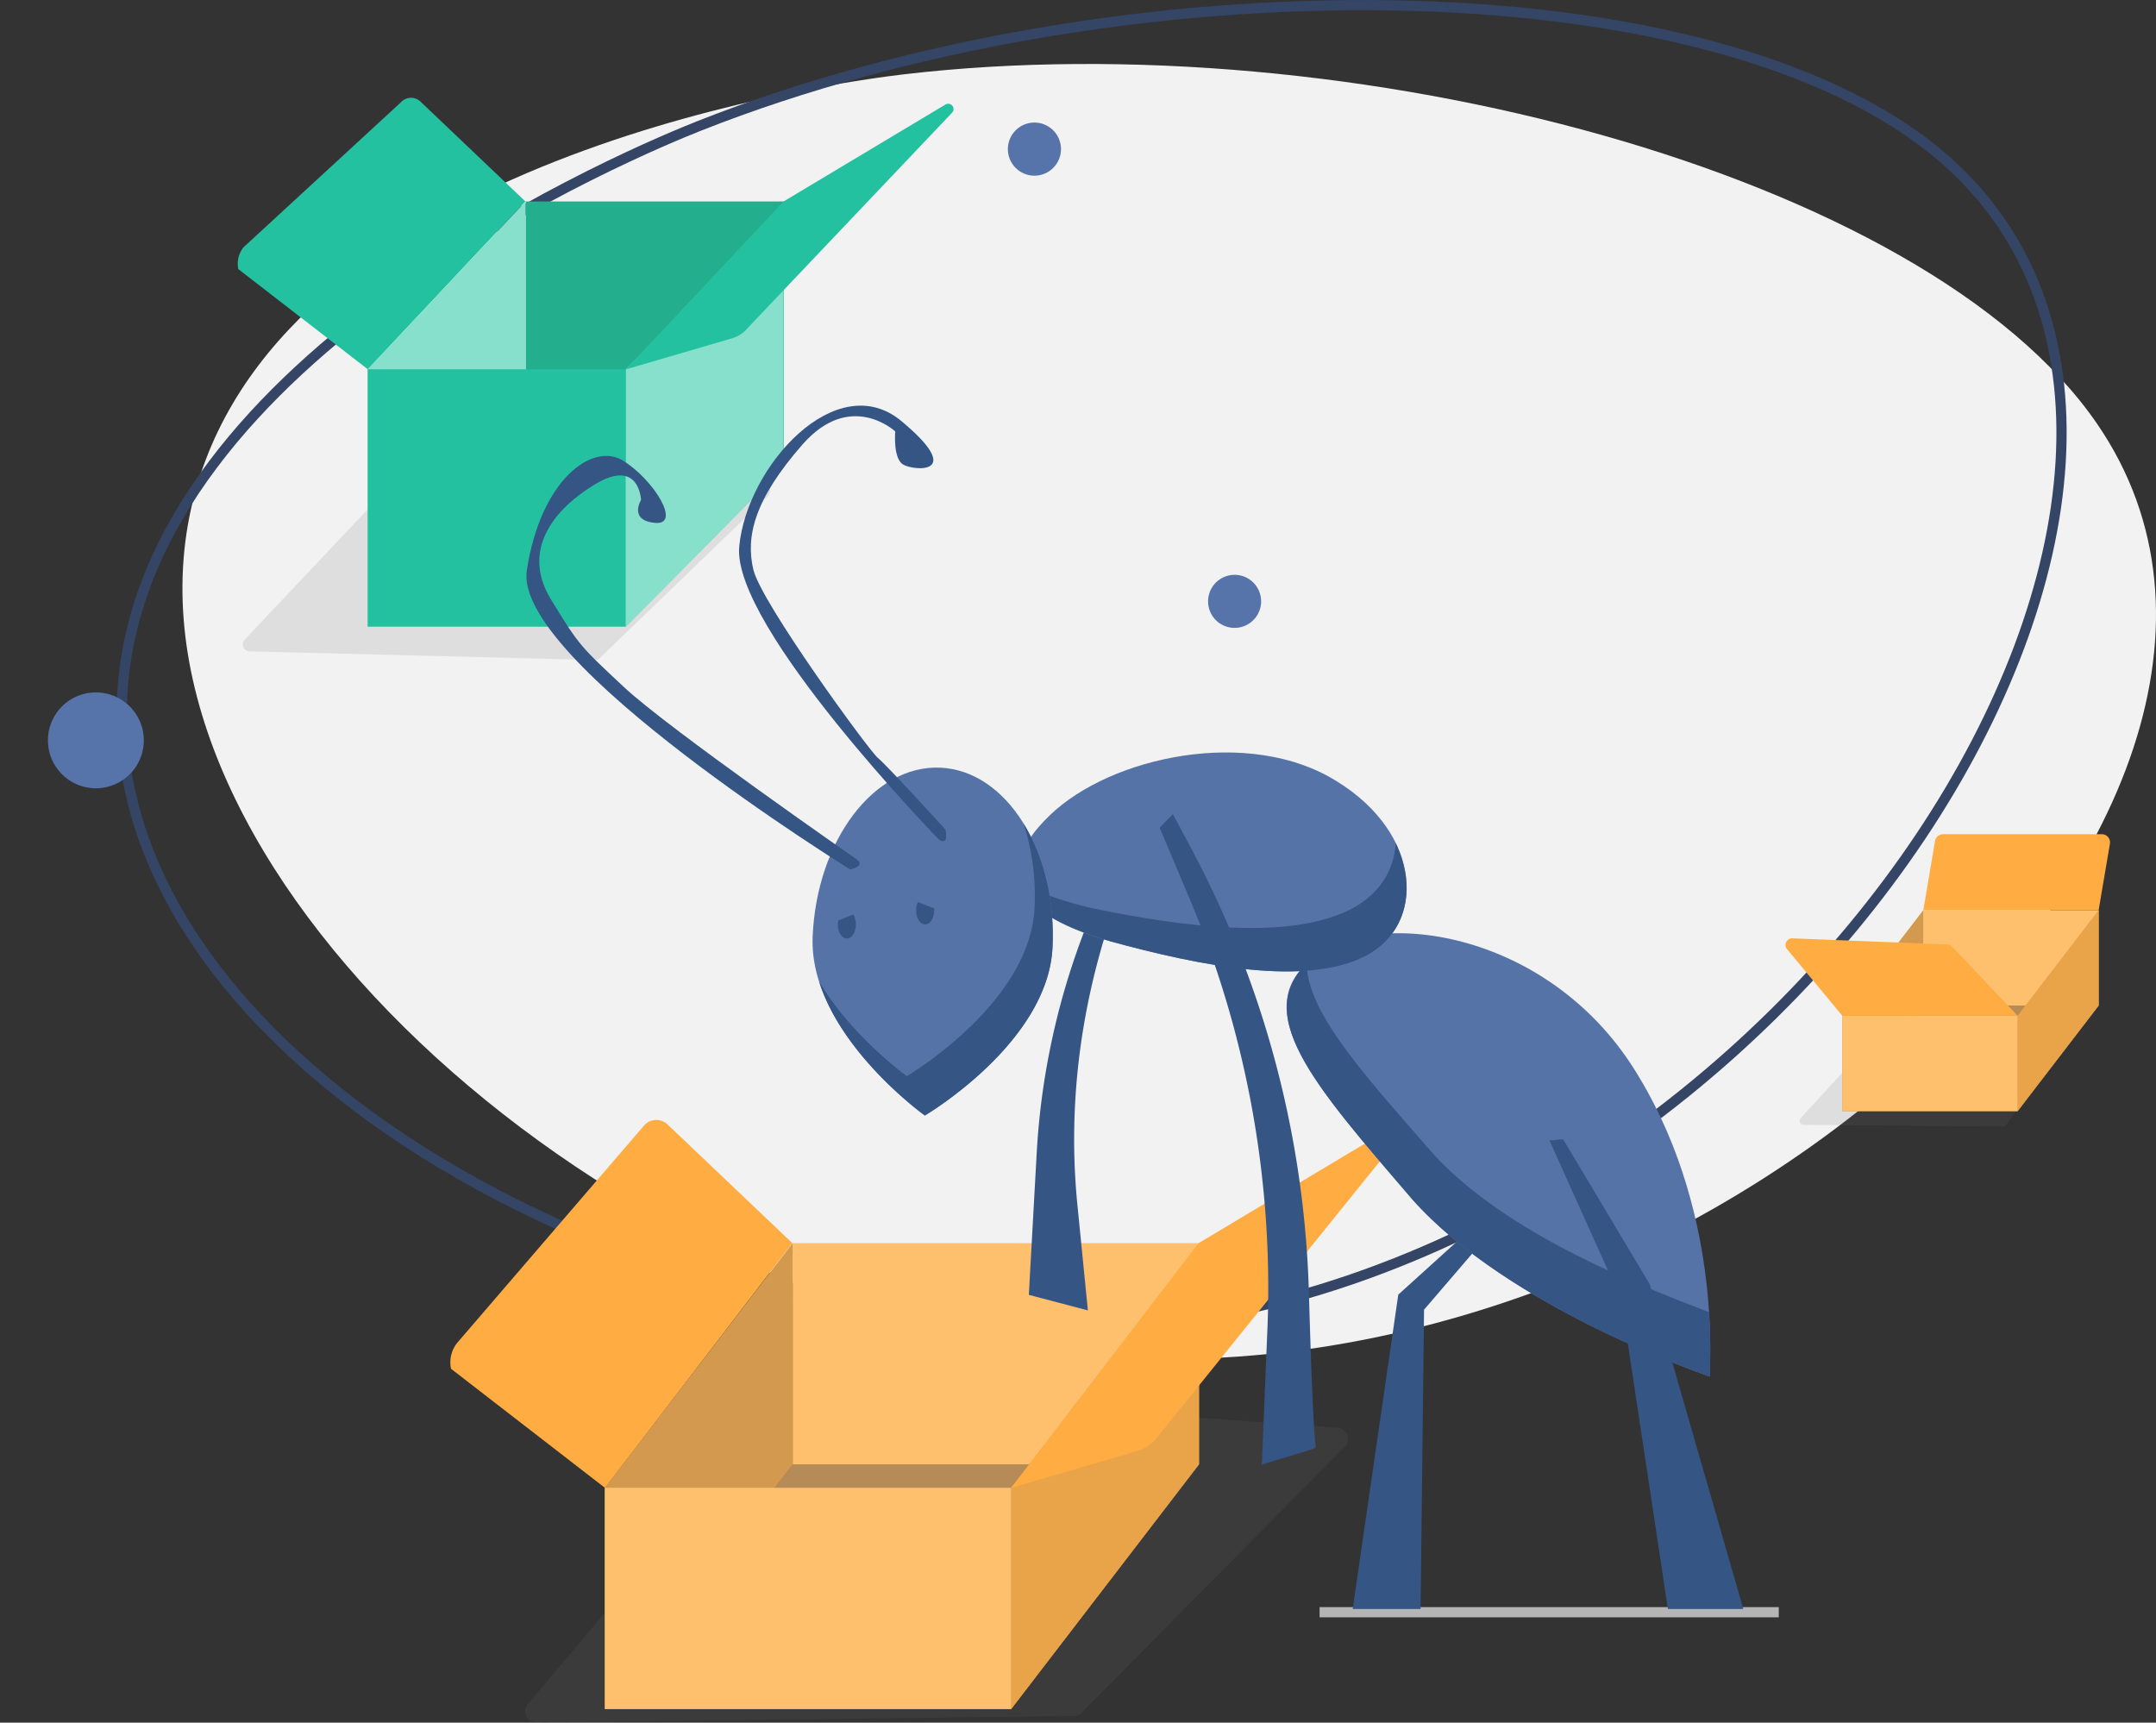<svg xmlns="http://www.w3.org/2000/svg" width="421.754" height="337.002" viewBox="0 0 421.754 337.002">
  <rect x="0" y="0" width="421.754" height="337.002" fill="#333333" stroke="none"/>
  <g id="Checked_in" data-name="Checked in" transform="translate(-225.553 -169.38)">
    <path id="Path_24026" data-name="Path 24026" d="M479.961,208.937c87.1-10.218,199.628,19.273,233.341,68.322,52.431,76.271-83.107,203.479-213.864,180.229C411.052,441.771,319.745,356.4,342.257,287.442,363,223.9,468.6,210.273,479.961,208.937" transform="translate(-77.552 -25.022)" fill="#f2f2f2"/>
    <path id="Path_24027" data-name="Path 24027" d="M414.158,193.978c81.562-32.226,197.885-32.623,243.061,6.127,70.254,60.254-28.085,218-160.421,229.093-89.464,7.5-199.627-51.555-195.574-123.99,3.732-66.734,102.285-107.022,112.934-111.229" transform="translate(-51.748)" fill="none" stroke="#344566" stroke-miterlimit="10" stroke-width="2"/>
    <path id="Path_24028" data-name="Path 24028" d="M658.708,1093.407l-105.266,1.3a2.218,2.218,0,0,1-1.3-3.782l51.473-60.827a2.071,2.071,0,0,1,1.617-.63l105.235,7.542a2.217,2.217,0,0,1,1.3,3.782l-51.442,51.993A2.068,2.068,0,0,1,658.708,1093.407Z" transform="translate(-223.21 -588.329)" fill="#6c6c6c" opacity="0.15"/>
    <path id="Path_24029" data-name="Path 24029" d="M680.452,1123.995H600.97l36.739-47.865h79.482Z" transform="translate(-257.098 -620.285)" fill="#ffad43"/>
    <path id="Path_24030" data-name="Path 24030" d="M680.452,1123.995H600.97l36.739-47.865h79.482Z" transform="translate(-257.098 -620.285)" fill="#6c6c6c" opacity="0.5"/>
    <rect id="Rectangle_17639" data-name="Rectangle 17639" width="79.482" height="43.273" transform="translate(380.612 412.569)" fill="#ffc06e"/>
    <path id="Path_24031" data-name="Path 24031" d="M571.972,886.456l-24.416-23.222a3.177,3.177,0,0,0-4.6.23l-36.531,42.485a6.1,6.1,0,0,0-1.22,5.087l30.124,23.3Z" transform="translate(-191.424 -473.887)" fill="#ffad43"/>
    <path id="Path_24032" data-name="Path 24032" d="M637.709,982.1,600.97,1029.96V986.688l36.739-47.868Z" transform="translate(-257.098 -526.251)" fill="#ffad43"/>
    <path id="Path_24033" data-name="Path 24033" d="M889.9,982.1,853.16,1029.96V986.688L889.9,938.82Z" transform="translate(-429.805 -526.251)" fill="#ffad43"/>
    <path id="Path_24034" data-name="Path 24034" d="M889.9,982.1,853.16,1029.96V986.688L889.9,938.82Z" transform="translate(-429.805 -526.251)" fill="#6c6c6c" opacity="0.15"/>
    <path id="Path_24035" data-name="Path 24035" d="M637.709,982.1,600.97,1029.96V986.688l36.739-47.868Z" transform="translate(-257.098 -526.251)" fill="#6c6c6c" opacity="0.3"/>
    <rect id="Rectangle_17640" data-name="Rectangle 17640" width="79.482" height="43.273" transform="translate(343.872 460.437)" fill="#ffc06e"/>
    <path id="Path_24036" data-name="Path 24036" d="M889.9,889.438l37.653-22.547a1.235,1.235,0,0,1,1.6,1.837l-47.527,58.9a7.432,7.432,0,0,1-3.687,2.461l-24.681,7.22Z" transform="translate(-429.874 -476.869)" fill="#ffad43"/>
    <path id="Path_24037" data-name="Path 24037" d="M1382.23,814.322l-39.015-.353a.788.788,0,0,1-.406-1.38l20.221-22.093a.794.794,0,0,1,.63-.183l30.887,5.222a.785.785,0,0,1,.4,1.377l-12.106,17.227A.794.794,0,0,1,1382.23,814.322Z" transform="translate(-764.943 -424.542)" fill="#6c6c6c" opacity="0.15"/>
    <path id="Path_24038" data-name="Path 24038" d="M1403.333,812.01H1369.04l15.85-20.65h34.293Z" transform="translate(-783.096 -425.265)" fill="#ffad43"/>
    <path id="Path_24039" data-name="Path 24039" d="M1403.333,812.01H1369.04l15.85-20.65h34.293Z" transform="translate(-783.096 -425.265)" fill="#6c6c6c" opacity="0.5"/>
    <rect id="Rectangle_17641" data-name="Rectangle 17641" width="34.29" height="18.671" transform="translate(601.793 347.424)" fill="#ffc06e"/>
    <path id="Path_24040" data-name="Path 24040" d="M1384.89,750.791l-15.85,20.65V752.77l15.85-20.65Z" transform="translate(-783.096 -384.696)" fill="#ffad43"/>
    <path id="Path_24041" data-name="Path 24041" d="M1493.7,750.791l-15.85,20.65V752.77l15.85-20.65Z" transform="translate(-857.613 -384.696)" fill="#ffad43"/>
    <path id="Path_24042" data-name="Path 24042" d="M1493.7,750.791l-15.85,20.65V752.77l15.85-20.65Z" transform="translate(-857.613 -384.696)" fill="#6c6c6c" opacity="0.15"/>
    <path id="Path_24043" data-name="Path 24043" d="M1384.89,750.791l-15.85,20.65V752.77l15.85-20.65Z" transform="translate(-783.096 -384.696)" fill="#6c6c6c" opacity="0.3"/>
    <rect id="Rectangle_17642" data-name="Rectangle 17642" width="34.29" height="18.671" transform="translate(585.944 368.074)" fill="#ffc06e"/>
    <path id="Path_24044" data-name="Path 24044" d="M1334.083,751.72l10.8,13.02h34.29l-12.812-13.533a1.292,1.292,0,0,0-.889-.4l-30.354-1.2a1.3,1.3,0,0,0-1.037,2.121Z" transform="translate(-758.953 -396.666)" fill="#ffad43"/>
    <path id="Path_24045" data-name="Path 24045" d="M1454.251,685H1423.2a1.6,1.6,0,0,0-1.576,1.333l-2.288,13.518h34.293l2.206-12.982a1.6,1.6,0,0,0-1.588-1.869Z" transform="translate(-817.544 -352.427)" fill="#ffad43"/>
    <line id="Line_3175" data-name="Line 3175" x1="89.823" transform="translate(483.69 484.774)" fill="none" stroke="#b5b5b5" stroke-miterlimit="10" stroke-width="2"/>
    <path id="Path_24046" data-name="Path 24046" d="M644.929,344.223l-30.9,31.2V325.061l30.9-32.831Z" transform="translate(-266.041 -83.445)" fill="#86e0cb"/>
    <path id="Path_24047" data-name="Path 24047" d="M644.929,344.482l-30.9,30.937V325.061l30.9-32.831Z" transform="translate(-266.041 -83.445)" fill="none"/>
    <path id="Path_24048" data-name="Path 24048" d="M445.048,491.533,377.5,489.843a1.352,1.352,0,0,1-.842-2.326l32.913-34.87a1.352,1.352,0,0,1,1.037-.375l67.54,4.841a1.352,1.352,0,0,1,.845,2.323l-32.913,31.722A1.358,1.358,0,0,1,445.048,491.533Z" transform="translate(-103.199 -193.045)" fill="#6c6c6c" opacity="0.15"/>
    <path id="Path_24049" data-name="Path 24049" d="M602.319,344.223l-50.509.744V292.23h50.509Z" transform="translate(-223.431 -83.445)" fill="#23af8d"/>
    <path id="Path_24050" data-name="Path 24050" d="M429.385,248.173l-20.536-19.54a2.676,2.676,0,0,0-3.87.2l-30.726,28.305a5.121,5.121,0,0,0-1.024,4.277l25.336,19.6Z" transform="translate(-101.057 -39.389)" fill="#24c1a1"/>
    <path id="Path_24051" data-name="Path 24051" d="M484.669,344.967l-30.9,30.452V325.061l30.9-32.831Z" transform="translate(-156.29 -83.445)" fill="#86e0cb"/>
    <path id="Path_24052" data-name="Path 24052" d="M484.669,344.967l-30.9,30.452V325.061l30.9-32.831Z" transform="translate(-156.29 -83.445)" fill="none"/>
    <rect id="Rectangle_17643" data-name="Rectangle 17643" width="50.509" height="50.361" transform="translate(297.48 241.616)" fill="#24c1a1"/>
    <path id="Path_24053" data-name="Path 24053" d="M234.928,586.587a9.379,9.379,0,1,1,0,.009" transform="translate(0 -272.379)" fill="#5673aa"/>
    <path id="Path_24054" data-name="Path 24054" d="M856.394,253.669a5.194,5.194,0,1,1,5.115-5.273,5.194,5.194,0,0,1-5.115,5.273" transform="translate(-428.409 -49.924)" fill="#5673aa"/>
    <path id="Path_24055" data-name="Path 24055" d="M983.228,533.619a5.188,5.188,0,1,1,2.35-3.207,5.194,5.194,0,0,1-2.35,3.207" transform="translate(-513.474 -242.16)" fill="#5673aa"/>
    <path id="Path_24056" data-name="Path 24056" d="M614.03,378.966l30.846-31.2V297.41l-30.846,31.2Z" transform="translate(-266.041 -86.993)" fill="#86e0cb"/>
    <path id="Path_24057" data-name="Path 24057" d="M676.608,231.744a1.04,1.04,0,0,1,1.343,1.544l-39.979,42.119a6.259,6.259,0,0,1-3.1,2.071l-20.757,6.073,30.823-32.844" transform="translate(-266.096 -41.923)" fill="#24c1a1"/>
    <path id="Path_24058" data-name="Path 24058" d="M875.681,761.982l-2.055-20.7c-2.184-22.018,1.324-44.568,10.3-66.2l3.281-7.911.255-5.79-6.417,12.8a143.233,143.233,0,0,0-15.336,56.289L864.13,758.94Z" transform="translate(-437.318 -336.251)" fill="#355585"/>
    <path id="Path_24059" data-name="Path 24059" d="M1187.2,908.67c-.079.085-.142.176-.227.262h-.05Z" transform="translate(-658.375 -505.603)" fill="#355585"/>
    <path id="Path_24060" data-name="Path 24060" d="M1078.421,987.555H1065.14l8.919-61.5,22.635-20.486c.413-.34,1.948.315,2.521,0L1079.1,929Z" transform="translate(-574.976 -503.411)" fill="#355585"/>
    <path id="Path_24061" data-name="Path 24061" d="M875.44,671.2c17.533,4.819,38.362,8.96,50.046,2.837,11.62-5.919,11.239-23.754-5.765-34.171-17-10.627-44.123-4.869-56.1,6.71C851.49,658.292,858.118,666.269,875.44,671.2Z" transform="translate(-432.731 -317.682)" fill="#5673a8"/>
    <path id="Path_24062" data-name="Path 24062" d="M1029.347,751.255c-13.042,10.183.18,24.946,19.32,47.231,19.058,21.45,57.509,34.413,58.237,34.709-.3.394,3.076-30.571-13.842-58.605C1076.21,746.039,1041.825,741.214,1029.347,751.255Z" transform="translate(-546.886 -394.521)" fill="#5673a8"/>
    <path id="Path_24063" data-name="Path 24063" d="M858.26,697.9c3.152,2.127,7.794,3.782,13.71,5.216,17.965,3.782,39.6,6.672,51.757-.019,5.121-2.909,7.854-7.394,8.147-12.607,4.258,9.008,1.992,17.883-5.821,22.043-11.683,6.114-32.513,1.973-50.046-2.837C865.928,706.649,859.533,703.037,858.26,697.9Z" transform="translate(-433.298 -356.186)" fill="#355585"/>
    <path id="Path_24064" data-name="Path 24064" d="M1028.151,765.31c.23,9.688,10.949,21.39,24.671,37.127,14.608,15.995,40.581,25.875,54.02,31.041a113.409,113.409,0,0,1,.164,12.607c-.728-.293-39.178-13.262-58.237-34.709C1030.386,789.9,1017.448,775.613,1028.151,765.31Z" transform="translate(-546.989 -407.426)" fill="#355585"/>
    <path id="Path_24065" data-name="Path 24065" d="M966.405,773.329l-1.09,26.493c.054-.255,10.59-3.067,10.549-3.407-.476-3.845-.945-16.556-1.349-30.515a196.224,196.224,0,0,0-23.08-86.8l-3.517-6.587-2.588,2.676,5.764,13.647A196.371,196.371,0,0,1,966.405,773.329Z" transform="translate(-492.926 -343.873)" fill="#355585"/>
    <path id="Path_24066" data-name="Path 24066" d="M1210.345,966.284H1225.1l-18.28-63.484-16.893-28.283c-.46-.356-2.162.315-2.8,0l14.091,31.312Z" transform="translate(-658.519 -482.14)" fill="#355585"/>
    <path id="Path_24067" data-name="Path 24067" d="M751.85,711.709s24.142-14.182,24.977-32.979-8.992-34.489-21.948-35.066-24.142,14.182-24.977,32.979S751.85,711.709,751.85,711.709Z" transform="translate(-345.378 -324.108)" fill="#5673a8"/>
    <path id="Path_24068" data-name="Path 24068" d="M733.92,709.375c6.467,10.867,17.177,18.519,17.177,18.519s24.142-14.183,24.977-32.976a46.47,46.47,0,0,0-2.127-16.389c3.87,6.319,6.061,14.813,5.648,24.091-.835,18.79-24.977,32.979-24.977,32.979S738.6,724.151,733.92,709.375Z" transform="translate(-348.146 -347.996)" fill="#355585"/>
    <path id="Path_24069" data-name="Path 24069" d="M723.4,503.917s-40.524-41.64-39.1-57.332,19.011-35.192,31.756-24.545,2.285,9.7.287,8.465-1.522-6.464-1.522-6.464-8.752-8.175-18.163,2.572-11.119,17.965-9.6,24.444,22.667,35.482,24.366,36.853,13.212,14.012,13.212,14.012S725.4,505.153,723.4,503.917Z" transform="translate(-314.14 -170.26)" fill="#355585"/>
    <path id="Path_24070" data-name="Path 24070" d="M615.617,531.092S549.7,490.315,552.36,472.625s12.83-25.213,18.825-21.5,11.51,12.645,6.278,12.172-2.758-4.469-2.758-4.469-.29-8.462-9.225-2.944-13.867,13.5-8.365,22.443,5.519,8.938,14.271,17.114,45.466,33.651,45.466,33.651S618.851,530.329,615.617,531.092Z" transform="translate(-223.754 -191.629)" fill="#355585"/>
    <path id="Path_24071" data-name="Path 24071" d="M745.57,736.754c0,1.516.791,2.748,1.768,2.748s1.768-1.232,1.768-2.748a3.62,3.62,0,0,0-.526-1.954l-2.94,1.2a4.165,4.165,0,0,0-.069.756Z" transform="translate(-356.124 -386.531)" fill="#355585"/>
    <path id="Path_24072" data-name="Path 24072" d="M794.17,728.727c0,1.519.791,2.751,1.768,2.751s1.768-1.232,1.768-2.751a2.491,2.491,0,0,0-.019-.378l-3.177-1.239A3.872,3.872,0,0,0,794.17,728.727Z" transform="translate(-389.407 -381.265)" fill="#355585"/>
  </g>
</svg>
